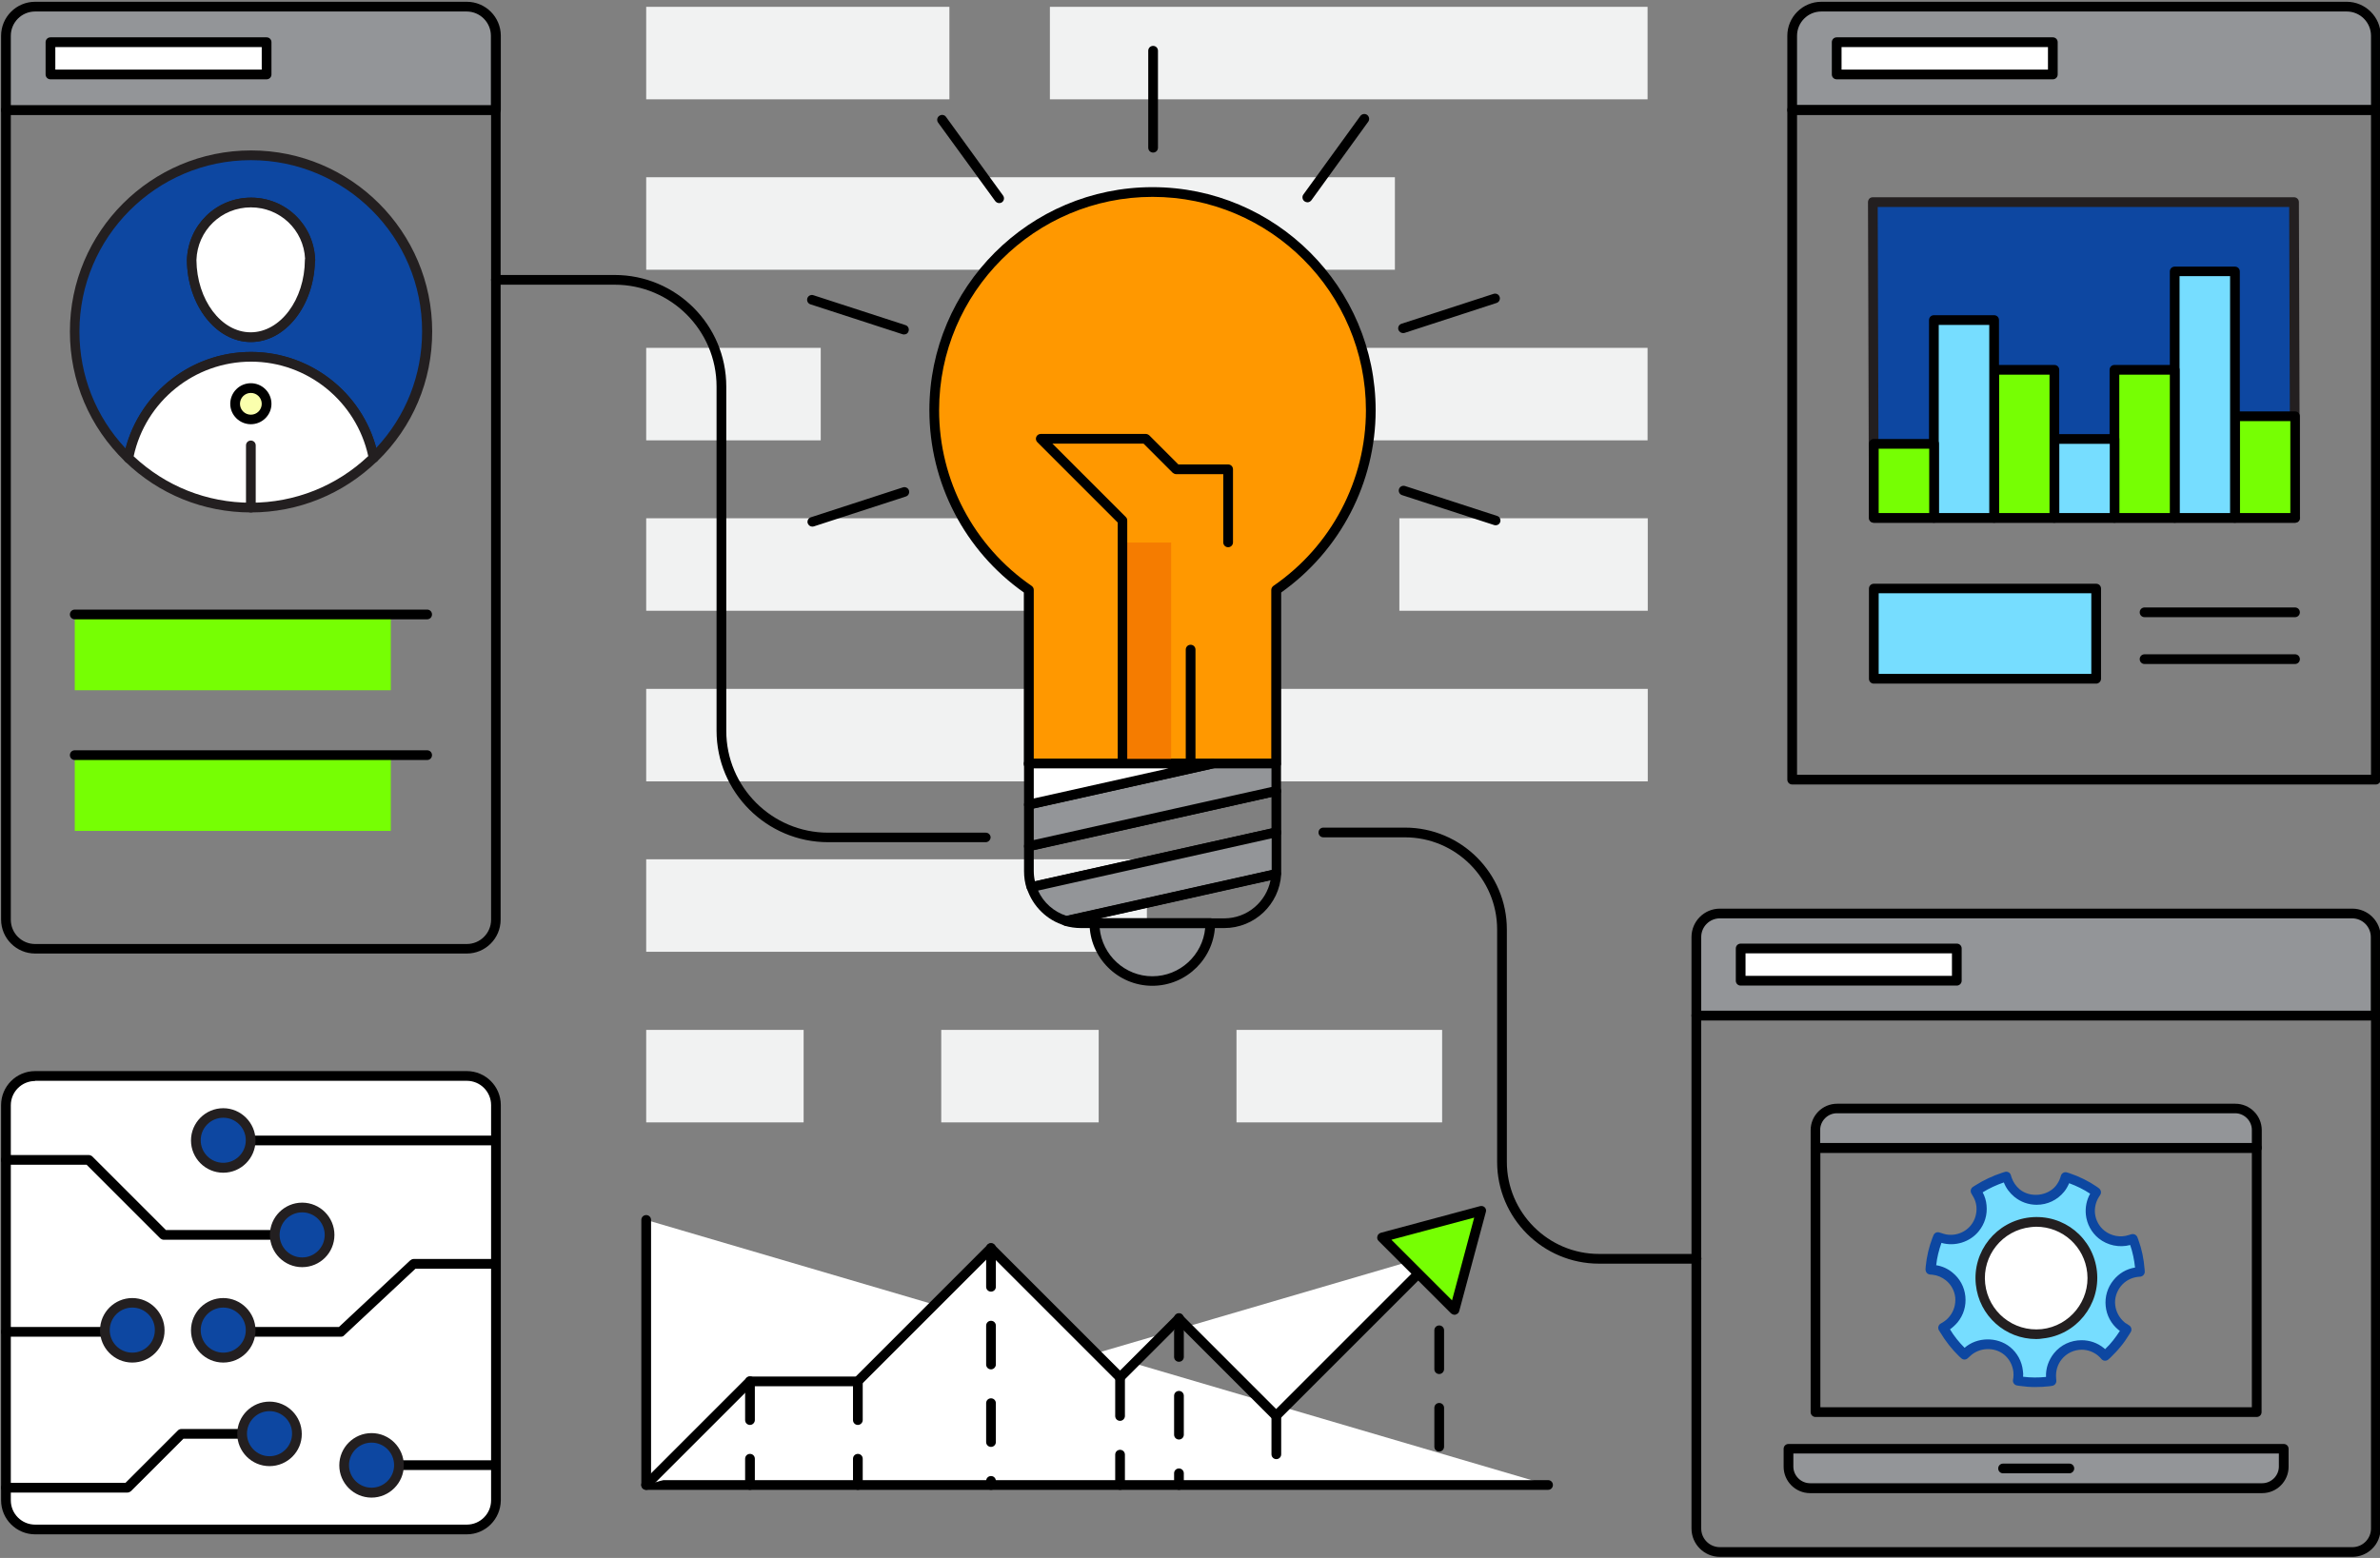 <?xml version="1.0" encoding="UTF-8" standalone="no"?>
<svg
   xmlns:dc="http://purl.org/dc/elements/1.1/"
   xmlns:cc="http://creativecommons.org/ns#"
   xmlns:rdf="http://www.w3.org/1999/02/22-rdf-syntax-ns#"
   xmlns:svg="http://www.w3.org/2000/svg"
   xmlns="http://www.w3.org/2000/svg"
   xmlns:sodipodi="http://sodipodi.sourceforge.net/DTD/sodipodi-0.dtd"
   xmlns:inkscape="http://www.inkscape.org/namespaces/inkscape"
   width="420px"
   height="275px"
   viewBox="0 0 420 275"
   version="1.1"
   id="SVGRoot"
   sodipodi:docname="content-stock5.svg"
   inkscape:version="1.0.1 (3bc2e813f5, 2020-09-07)">
  <rect x="0" y="0" width="420" height="275" fill="#808080" stroke="none"/>
  <defs
     id="defs1857" />
  <sodipodi:namedview
     id="base"
     pagecolor="#ffffff"
     bordercolor="#666666"
     borderopacity="1.0"
     inkscape:pageopacity="0.0"
     inkscape:pageshadow="2"
     inkscape:zoom="1.4"
     inkscape:cx="155.30697"
     inkscape:cy="85.313869"
     inkscape:document-units="px"
     inkscape:current-layer="layer1"
     inkscape:document-rotation="0"
     showgrid="false"
     inkscape:window-width="1920"
     inkscape:window-height="1017"
     inkscape:window-x="-8"
     inkscape:window-y="-8"
     inkscape:window-maximized="1" />
  <g
     inkscape:label="Layer 1"
     inkscape:groupmode="layer"
     id="layer1">
    <g
       id="g456"
       transform="matrix(0.343,0,0,0.343,-29.271,-31.173)">
      <g
         id="g6">
        <g
           id="g4" />
      </g>
      <g
         id="g10">
        <rect
           x="417.8"
           y="94.4"
           fill="#f1f2f2"
           width="156"
           height="47.6"
           id="rect8" />
      </g>
      <g
         id="g14">
        <rect
           x="625.5"
           y="94.4"
           fill="#f1f2f2"
           width="307.5"
           height="47.6"
           id="rect12" />
      </g>
      <g
         id="g18">
        <rect
           x="417.8"
           y="182.1"
           fill="#f1f2f2"
           width="385.2"
           height="47.6"
           id="rect16" />
      </g>
      <g
         id="g22">
        <rect
           x="417.8"
           y="269.9"
           fill="#f1f2f2"
           width="89.8"
           height="47.6"
           id="rect20" />
      </g>
      <g
         id="g26">
        <rect
           x="805.3"
           y="357.6"
           fill="#f1f2f2"
           width="127.8"
           height="47.6"
           id="rect24" />
      </g>
      <g
         id="g30">
        <rect
           x="610.1"
           y="269.9"
           fill="#f1f2f2"
           width="322.9"
           height="47.6"
           id="rect28" />
      </g>
      <g
         id="g34">
        <rect
           x="417.8"
           y="357.6"
           fill="#f1f2f2"
           width="275.6"
           height="47.6"
           id="rect32" />
      </g>
      <g
         id="g38">
        <rect
           x="417.8"
           y="445.4"
           fill="#f1f2f2"
           width="515.3"
           height="47.6"
           id="rect36" />
      </g>
      <g
         id="g42">
        <rect
           x="417.8"
           y="533.1"
           fill="#f1f2f2"
           width="257.6"
           height="47.6"
           id="rect40" />
      </g>
      <g
         id="g46">
        <rect
           x="417.8"
           y="620.9"
           fill="#f1f2f2"
           width="81"
           height="47.6"
           id="rect44" />
      </g>
      <g
         id="g50">
        <rect
           x="569.6"
           y="620.9"
           fill="#f1f2f2"
           width="81"
           height="47.6"
           id="rect48" />
      </g>
      <g
         id="g54">
        <rect
           x="721.5"
           y="620.9"
           fill="#f1f2f2"
           width="105.8"
           height="47.6"
           id="rect52" />
      </g>
      <g
         id="g58">
        <path
           d="M 592.5,524.3 H 511.4 C 479.8,524.3 454,498.6 454,466.9 V 289.8 c 0,-28.9 -23.5,-52.4 -52.4,-52.4 h -61.1 c -1.4,0 -2.5,-1.1 -2.5,-2.5 0,-1.4 1.1,-2.5 2.5,-2.5 h 61.1 c 31.6,0 57.4,25.7 57.4,57.4 V 467 c 0,28.9 23.5,52.4 52.4,52.4 h 81.1 c 1.4,0 2.5,1.1 2.5,2.5 -0.1,1.3 -1.2,2.4 -2.5,2.4 z"
           id="path56" />
      </g>
      <g
         id="g62">
        <path
           d="M 325.5,581.6 H 103.4 c -9.6,0 -17.5,-7.8 -17.5,-17.5 V 147.5 c 0,-1.4 1.1,-2.5 2.5,-2.5 h 252 c 1.4,0 2.5,1.1 2.5,2.5 v 416.7 c 0,9.6 -7.8,17.4 -17.4,17.4 z M 90.9,150 v 414.2 c 0,6.9 5.6,12.5 12.5,12.5 h 222.1 c 6.9,0 12.5,-5.6 12.5,-12.5 V 150 Z"
           id="path60" />
      </g>
      <g
         id="g68">
        <path
           fill="#939598"
           d="m 340.4,109.3 c 0,-8.2 -6.7,-15 -15,-15 h -222 c -8.2,0 -15,6.7 -15,15 v 38.2 h 252 z"
           id="path64" />
        <path
           d="m 340.4,150 h -252 c -1.4,0 -2.5,-1.1 -2.5,-2.5 v -38.2 c 0,-9.6 7.8,-17.5 17.5,-17.5 h 222.1 c 9.6,0 17.5,7.8 17.5,17.5 v 38.2 c -0.1,1.4 -1.2,2.5 -2.6,2.5 z M 90.9,145 h 247 v -35.7 c 0,-6.9 -5.6,-12.5 -12.5,-12.5 h -222 c -6.9,0 -12.5,5.6 -12.5,12.5 z"
           id="path66" />
      </g>
      <g
         id="g72">
        <path
           d="M 1295.6,892.1 H 970.2 c -8,0 -14.6,-6.5 -14.6,-14.6 v -264 c 0,-1.4 1.1,-2.5 2.5,-2.5 h 349.5 c 1.4,0 2.5,1.1 2.5,2.5 v 264 c 0.1,8.1 -6.5,14.6 -14.5,14.6 z M 960.6,616 v 261.5 c 0,5.3 4.3,9.6 9.6,9.6 h 325.4 c 5.3,0 9.6,-4.3 9.6,-9.6 V 616 Z"
           id="path70" />
      </g>
      <g
         id="g78">
        <path
           fill="#939598"
           d="m 1307.7,573.2 c 0,-6.6 -5.4,-12.1 -12.1,-12.1 H 970.2 c -6.6,0 -12.1,5.4 -12.1,12.1 v 40.4 h 349.5 v -40.4 z"
           id="path74" />
        <path
           d="M 1307.7,616 H 958.1 c -1.4,0 -2.5,-1.1 -2.5,-2.5 v -40.4 c 0,-8 6.5,-14.6 14.6,-14.6 h 325.4 c 8,0 14.6,6.5 14.6,14.6 v 40.4 c 0,1.4 -1.2,2.5 -2.5,2.5 z m -347.1,-5 h 344.5 v -37.9 c 0,-5.3 -4.3,-9.6 -9.6,-9.6 H 970.2 c -5.3,0 -9.6,4.3 -9.6,9.6 z"
           id="path76" />
      </g>
      <g
         id="g84">
        <path
           fill="#939598"
           d="m 678.2,595.7 c 16.4,0 29.8,-13.3 29.8,-29.8 h -59.5 c 0,16.5 13.3,29.8 29.7,29.8 z"
           id="path80" />
        <path
           d="m 678.2,598.2 c -17.8,0 -32.3,-14.5 -32.3,-32.3 0,-1.4 1.1,-2.5 2.5,-2.5 H 708 c 1.4,0 2.5,1.1 2.5,2.5 0,17.8 -14.5,32.3 -32.3,32.3 z m -27.1,-29.7 c 1.3,13.9 13,24.8 27.1,24.8 14.2,0 25.9,-10.9 27.2,-24.8 z"
           id="path82" />
      </g>
      <g
         id="g88">
        <path
           d="m 678.6,169.4 c -1.4,0 -2.5,-1.1 -2.5,-2.5 V 117 c 0,-1.4 1.1,-2.5 2.5,-2.5 1.4,0 2.5,1.1 2.5,2.5 v 49.9 c 0,1.4 -1.1,2.5 -2.5,2.5 z"
           id="path86" />
      </g>
      <g
         id="g92">
        <path
           d="m 599.4,195.4 c -0.8,0 -1.5,-0.4 -2,-1 L 568,154 c -0.8,-1.1 -0.6,-2.7 0.6,-3.5 1.1,-0.8 2.7,-0.6 3.5,0.6 l 29.3,40.4 c 0.8,1.1 0.6,2.7 -0.6,3.5 -0.4,0.3 -0.9,0.4 -1.4,0.4 z"
           id="path90" />
      </g>
      <g
         id="g96">
        <path
           d="m 550.5,263 c -0.3,0 -0.5,0 -0.8,-0.1 l -47.4,-15.4 c -1.3,-0.4 -2,-1.8 -1.6,-3.1 0.4,-1.3 1.8,-2 3.1,-1.6 l 47.4,15.4 c 1.3,0.4 2,1.8 1.6,3.1 -0.3,1.1 -1.2,1.7 -2.3,1.7 z"
           id="path94" />
      </g>
      <g
         id="g100">
        <path
           d="m 503.3,361.9 c -1.1,0 -2,-0.7 -2.4,-1.7 -0.4,-1.3 0.3,-2.7 1.6,-3.1 l 47.4,-15.4 c 1.3,-0.4 2.7,0.3 3.1,1.6 0.4,1.3 -0.3,2.7 -1.6,3.1 L 504,361.8 c -0.2,0 -0.4,0.1 -0.7,0.1 z"
           id="path98" />
      </g>
      <g
         id="g104">
        <path
           d="m 854.9,361.2 c -0.3,0 -0.5,0 -0.8,-0.1 l -47.4,-15.4 c -1.3,-0.4 -2,-1.8 -1.6,-3.1 0.4,-1.3 1.8,-2 3.1,-1.6 l 47.4,15.4 c 1.3,0.4 2,1.8 1.6,3.1 -0.3,1 -1.2,1.7 -2.3,1.7 z"
           id="path102" />
      </g>
      <g
         id="g108">
        <path
           d="m 807.2,262.3 c -1.1,0 -2,-0.7 -2.4,-1.7 -0.4,-1.3 0.3,-2.7 1.6,-3.1 l 47.4,-15.4 c 1.3,-0.4 2.7,0.3 3.1,1.6 0.4,1.3 -0.3,2.7 -1.6,3.1 L 808,262.2 c -0.2,0.1 -0.5,0.1 -0.8,0.1 z"
           id="path106" />
      </g>
      <g
         id="g112">
        <path
           d="m 758,195 c -0.5,0 -1,-0.2 -1.5,-0.5 -1.1,-0.8 -1.4,-2.4 -0.6,-3.5 l 29.3,-40.4 c 0.8,-1.1 2.4,-1.4 3.5,-0.6 1.1,0.8 1.4,2.4 0.6,3.5 L 760,194 c -0.5,0.6 -1.2,1 -2,1 z"
           id="path110" />
      </g>
      <g
         id="g116">
        <path
           d="m 616,549.9 c -1.1,0 -2,-0.7 -2.4,-1.7 -1,-2.9 -1.4,-6 -1.4,-9 v -12.8 c 0,-1.2 0.8,-2.2 2,-2.4 l 127.3,-28.5 c 0.7,-0.2 1.5,0 2.1,0.5 0.6,0.5 0.9,1.2 0.9,2 v 21.4 c 0,1.2 -0.8,2.2 -2,2.4 l -126,28.2 c -0.1,-0.1 -0.3,-0.1 -0.5,-0.1 z m 1.2,-21.6 v 10.8 c 0,1.8 0.2,3.6 0.6,5.3 L 739.5,517.2 V 501 Z"
           id="path114" />
      </g>
      <g
         id="g122">
        <path
           fill="#939598"
           d="M 633.9,564.8 742,540.7 c 0,-0.5 0.1,-1 0.1,-1.5 v -16.9 -3 l -126,28.2 c 2.7,8.3 9.3,14.8 17.8,17.3 z"
           id="path118" />
        <path
           d="m 633.9,567.3 c -0.2,0 -0.5,0 -0.7,-0.1 -9.2,-2.7 -16.5,-9.9 -19.5,-19 -0.2,-0.7 -0.1,-1.4 0.2,-2 0.3,-0.6 0.9,-1 1.6,-1.2 l 126,-28.2 c 0.7,-0.2 1.5,0 2.1,0.5 0.6,0.5 0.9,1.2 0.9,1.9 v 19.9 c 0,0.4 0,0.8 -0.1,1.2 -0.1,1.1 -0.9,2.5 -2,2.7 l -108.1,24.2 c -0.1,0.1 -0.2,0.1 -0.4,0.1 z m -14.5,-18.1 c 2.8,6.2 8.1,10.9 14.6,13 l 105.6,-23.6 v -16.3 z"
           id="path120" />
      </g>
      <g
         id="g126">
        <path
           d="m 715.2,568.5 h -73.7 c -2.8,0 -5.7,-0.4 -8.4,-1.2 -1.1,-0.3 -1.8,-1.3 -1.8,-2.5 0,-1.1 0.8,-2.1 2,-2.3 l 108.1,-24.2 c 0.8,-0.2 1.6,0 2.2,0.5 0.6,0.5 0.9,1.3 0.9,2 -0.9,15.5 -13.7,27.7 -29.3,27.7 z m -63.8,-5 h 63.8 c 11.7,0 21.6,-8.4 23.8,-19.6 z"
           id="path124" />
      </g>
      <g
         id="g132">
        <path
           fill="#FAFFAD"
           d="M 678.2,189.7 C 616.2,189.7 566,240 566,302 c 0,38.4 19.3,72.2 48.6,92.5 v 89.3 h 94.6 32.6 v -7.3 -82 c 29.4,-20.3 48.6,-54.1 48.6,-92.5 0.1,-62 -50.2,-112.3 -112.2,-112.3 z"
           id="path128"
           style="fill:#ff9800;fill-opacity:1" />
        <path
           d="M 741.9,486.3 H 614.6 c -1.4,0 -2.5,-1.1 -2.5,-2.5 v -88 c -30.5,-21.5 -48.6,-56.5 -48.6,-93.8 0,-63.3 51.5,-114.8 114.8,-114.8 63.3,0 114.8,51.5 114.8,114.8 0,37.3 -18.2,72.2 -48.6,93.8 v 88 c -0.1,1.4 -1.3,2.5 -2.6,2.5 z m -124.8,-5 h 122.3 v -86.8 c 0,-0.8 0.4,-1.6 1.1,-2.1 29.8,-20.5 47.6,-54.3 47.6,-90.4 0,-60.5 -49.2,-109.8 -109.8,-109.8 -60.5,0 -109.8,49.2 -109.8,109.8 0,36.1 17.8,69.9 47.6,90.4 0.7,0.5 1.1,1.2 1.1,2.1 v 86.8 z"
           id="path130" />
      </g>
      <g
         id="g138">
        <polygon
           fill="#939598"
           points="741.9,484.4 741.9,483.8 709.3,483.8 614.7,504.9 614.7,522.3 614.7,526.3 742,497.9 742,484.4 "
           id="polygon134" />
        <path
           d="m 614.7,528.8 c -0.6,0 -1.1,-0.2 -1.6,-0.5 -0.6,-0.5 -0.9,-1.2 -0.9,-1.9 V 505 c 0,-1.2 0.8,-2.2 1.9,-2.4 l 94.5,-21.1 c 0.2,0 0.4,-0.1 0.5,-0.1 h 32.6 c 1.3,0 2.4,1 2.5,2.3 0.1,0.3 0.2,0.6 0.2,0.9 V 498 c 0,1.2 -0.8,2.2 -2,2.4 l -127.3,28.5 c 0,-0.1 -0.2,-0.1 -0.4,-0.1 z m 2.5,-21.9 v 16.3 l 122.3,-27.3 v -9.6 h -30 z"
           id="path136" />
      </g>
      <g
         id="g142">
        <path
           d="m 697.9,486.3 c -1.4,0 -2.5,-1.1 -2.5,-2.5 v -58.6 c 0,-1.4 1.1,-2.5 2.5,-2.5 1.4,0 2.5,1.1 2.5,2.5 v 58.6 c 0,1.4 -1.1,2.5 -2.5,2.5 z"
           id="path140" />
      </g>
      <g
         id="g146">
        <rect
           x="123.8"
           y="407.1"
           fill="#FFA3C6"
           width="162.6"
           height="39"
           id="rect144"
           style="fill:#76ff03;fill-opacity:1" />
      </g>
      <g
         id="g150">
        <rect
           x="123.8"
           y="479.5"
           fill="#FFA3C6"
           width="162.6"
           height="39"
           id="rect148"
           style="fill:#76ff03;fill-opacity:1" />
      </g>
      <g
         id="g154">
        <path
           d="M 305.1,409.6 H 123.8 c -1.4,0 -2.5,-1.1 -2.5,-2.5 0,-1.4 1.1,-2.5 2.5,-2.5 h 181.3 c 1.4,0 2.5,1.1 2.5,2.5 0,1.4 -1.1,2.5 -2.5,2.5 z"
           id="path152" />
      </g>
      <g
         id="g158">
        <path
           d="M 305.1,482 H 123.8 c -1.4,0 -2.5,-1.1 -2.5,-2.5 0,-1.4 1.1,-2.5 2.5,-2.5 h 181.3 c 1.4,0 2.5,1.1 2.5,2.5 0,1.4 -1.1,2.5 -2.5,2.5 z"
           id="path156" />
      </g>
      <g
         id="g162">
        <rect
           x="662.9"
           y="370.1"
           fill="#DCE098"
           width="25"
           height="113.7"
           id="rect160"
           style="fill:#f57c00;fill-opacity:1" />
      </g>
      <g
         id="g166">
        <path
           d="m 662.9,486.3 c -1.4,0 -2.5,-1.1 -2.5,-2.5 v -124 L 619,318.4 c -0.7,-0.7 -0.9,-1.8 -0.5,-2.7 0.4,-0.9 1.3,-1.5 2.3,-1.5 h 54 c 0.7,0 1.3,0.3 1.8,0.7 l 15,15 h 25.6 c 1.4,0 2.5,1.1 2.5,2.5 V 370 c 0,1.4 -1.1,2.5 -2.5,2.5 -1.4,0 -2.5,-1.1 -2.5,-2.5 v -35.1 h -24.2 c -0.7,0 -1.3,-0.3 -1.8,-0.7 l -15,-15 h -46.9 l 37.8,37.8 c 0.5,0.5 0.7,1.1 0.7,1.8 v 125.1 c 0.1,1.3 -1,2.4 -2.4,2.4 z"
           id="path164" />
      </g>
      <g
         id="g172">
        <path
           fill="#76DDFF"
           d="m 214.5,274.5 c 31.3,0 57.3,22.3 63.1,51.9 17,-16.5 27.5,-39.5 27.5,-65 0,-50.1 -40.6,-90.7 -90.7,-90.7 -50.1,0 -90.7,40.6 -90.7,90.7 0,25.6 10.6,48.7 27.7,65.1 5.7,-29.6 31.8,-52 63.1,-52 z m -0.1,-79.4 c 16.5,0 29.9,13.2 30.5,29.6 h -0.1 c -0.2,22 -13.8,39.8 -30.4,39.8 -16.7,0 -30.2,-17.8 -30.4,-39.8 0.5,-16.5 13.9,-29.6 30.4,-29.6 z"
           id="path168"
           style="fill:#0d47a1;fill-opacity:1" />
        <path
           fill="#231f20"
           d="m 151.4,329.1 c -0.6,0 -1.3,-0.2 -1.7,-0.7 -18.3,-17.7 -28.4,-41.5 -28.4,-66.9 0,-51.4 41.8,-93.2 93.2,-93.2 51.4,0 93.2,41.8 93.2,93.2 0,25.4 -10,49.1 -28.3,66.8 -0.7,0.6 -1.6,0.9 -2.5,0.6 -0.9,-0.3 -1.5,-1 -1.7,-1.9 -5.7,-29 -31.2,-50 -60.7,-50 -29.5,0 -55,21 -60.6,50 -0.2,0.9 -0.8,1.6 -1.7,1.9 -0.3,0.1 -0.5,0.2 -0.8,0.2 z m 63,-155.8 c -48.6,0 -88.2,39.6 -88.2,88.2 0,22.6 8.4,43.8 23.7,60.1 7.7,-29 34.1,-49.6 64.5,-49.6 30.3,0 56.7,20.5 64.5,49.4 15.3,-16.4 23.6,-37.5 23.6,-60 0.1,-48.6 -39.5,-88.1 -88.1,-88.1 z m 0,93.6 c -17.9,0 -32.7,-19 -32.9,-42.2 0.6,-18 15.1,-32.1 33,-32.1 17.9,0 32.4,14 33,32 0,0.3 0,0.5 -0.1,0.8 -0.6,22.9 -15.3,41.5 -33,41.5 z m 0,-69.3 c -15.2,0 -27.5,11.9 -28,27.1 0.2,20.5 12.7,37.2 27.9,37.2 15.2,0 27.8,-16.7 27.9,-37.3 0,-0.2 0,-0.4 0.1,-0.5 -0.7,-14.9 -12.9,-26.5 -27.9,-26.5 z"
           id="path170" />
      </g>
      <g
         id="g178">
        <path
           fill="#ffffff"
           d="m 277.6,326.5 c -5.8,-29.6 -31.8,-51.9 -63.1,-51.9 -31.3,0 -57.4,22.4 -63.1,52.1 16.3,15.8 38.5,25.5 63,25.5 24.6,-0.1 46.8,-9.9 63.2,-25.7 z"
           id="path174" />
        <path
           fill="#231f20"
           d="m 214.4,354.6 c -24.3,0 -47.3,-9.3 -64.7,-26.2 -0.6,-0.6 -0.9,-1.4 -0.7,-2.3 6,-31.3 33.6,-54.1 65.5,-54.1 31.9,0 59.4,22.7 65.5,54 0.2,0.8 -0.1,1.7 -0.7,2.3 -17.5,16.9 -40.5,26.3 -64.9,26.3 z m -60.3,-28.9 c 16.4,15.4 37.7,23.9 60.3,23.9 22.6,0 44,-8.5 60.4,-24 -6.2,-28.2 -31.3,-48.6 -60.3,-48.6 -29.1,0 -54.3,20.4 -60.4,48.7 z"
           id="path176" />
      </g>
      <g
         id="g184">
        <path
           fill="#ffffff"
           d="m 214.4,264.4 c 16.7,0 30.2,-17.8 30.4,-39.8 h 0.1 C 244.3,208.2 231,195 214.4,195 c -16.5,0 -29.9,13.2 -30.5,29.6 0.3,22 13.8,39.8 30.5,39.8 z"
           id="path180" />
        <path
           fill="#231f20"
           d="m 214.4,266.9 c -17.9,0 -32.7,-19 -32.9,-42.2 0.6,-18 15.1,-32.1 33,-32.1 17.6,0 32,13.7 32.9,31.3 0.1,0.2 0.1,0.5 0.1,0.8 0,0.4 -0.1,0.7 -0.2,1 -0.6,22.8 -15.2,41.2 -32.9,41.2 z m 0,-69.3 c -15.2,0 -27.5,11.9 -28,27.1 0.2,20.5 12.7,37.2 27.9,37.2 15.2,0 27.8,-16.7 27.9,-37.3 0,-0.2 0,-0.4 0.1,-0.5 -0.7,-14.9 -12.9,-26.5 -27.9,-26.5 z"
           id="path182" />
      </g>
      <g
         id="g190">
        <path
           fill="#faffad"
           d="m 222.5,298.7 c 0,4.4 -3.6,8.1 -8.1,8.1 -4.5,0 -8.1,-3.6 -8.1,-8.1 0,-4.4 3.6,-8.1 8.1,-8.1 4.5,0 8.1,3.7 8.1,8.1 z"
           id="path186" />
        <path
           d="m 214.4,309.2 c -5.8,0 -10.6,-4.7 -10.6,-10.5 0,-5.8 4.7,-10.6 10.6,-10.6 5.8,0 10.6,4.7 10.6,10.6 0,5.8 -4.8,10.5 -10.6,10.5 z m 0,-16.1 c -3.1,0 -5.6,2.5 -5.6,5.6 0,3.1 2.5,5.6 5.6,5.6 3.1,0 5.6,-2.5 5.6,-5.6 0,-3.1 -2.5,-5.6 -5.6,-5.6 z"
           id="path188" />
      </g>
      <g
         id="g196">
        <line
           fill="#ffffff"
           x1="214.4"
           y1="320.1"
           x2="214.4"
           y2="352.1"
           id="line192" />
        <path
           fill="#231f20"
           d="m 214.4,354.6 c -1.4,0 -2.5,-1.1 -2.5,-2.5 v -32 c 0,-1.4 1.1,-2.5 2.5,-2.5 1.4,0 2.5,1.1 2.5,2.5 v 32 c 0,1.4 -1.1,2.5 -2.5,2.5 z"
           id="path194" />
      </g>
      <g
         id="g202">
        <rect
           x="111.3"
           y="112.6"
           fill="#ffffff"
           width="111.2"
           height="16.6"
           id="rect198" />
        <path
           d="M 222.5,131.7 H 111.3 c -1.4,0 -2.5,-1.1 -2.5,-2.5 v -16.6 c 0,-1.4 1.1,-2.5 2.5,-2.5 h 111.2 c 1.4,0 2.5,1.1 2.5,2.5 v 16.6 c 0,1.4 -1.1,2.5 -2.5,2.5 z m -108.7,-5 H 220 V 115.1 H 113.8 Z"
           id="path200" />
      </g>
      <g
         id="g208">
        <path
           fill="#939598"
           d="m 1307.7,109.3 c 0,-8.2 -6.7,-15 -15,-15 h -270.3 c -8.2,0 -15,6.7 -15,15 v 38.2 h 300.3 z"
           id="path204" />
        <path
           d="m 1307.7,150 h -300.3 c -1.4,0 -2.5,-1.1 -2.5,-2.5 v -38.2 c 0,-9.6 7.8,-17.5 17.5,-17.5 h 270.3 c 9.6,0 17.5,7.8 17.5,17.5 v 38.2 c 0,1.4 -1.2,2.5 -2.5,2.5 z m -297.8,-5 h 295.3 v -35.7 c 0,-6.9 -5.6,-12.5 -12.5,-12.5 h -270.3 c -6.9,0 -12.5,5.6 -12.5,12.5 z"
           id="path206" />
      </g>
      <g
         id="g214">
        <rect
           x="1030.3"
           y="112.6"
           fill="#ffffff"
           width="111.2"
           height="16.6"
           id="rect210" />
        <path
           d="m 1141.5,131.7 h -111.2 c -1.4,0 -2.5,-1.1 -2.5,-2.5 v -16.6 c 0,-1.4 1.1,-2.5 2.5,-2.5 h 111.2 c 1.4,0 2.5,1.1 2.5,2.5 v 16.6 c 0,1.4 -1.1,2.5 -2.5,2.5 z m -108.7,-5 H 1139 v -11.6 h -106.2 z"
           id="path212" />
      </g>
      <g
         id="g220">
        <path
           fill="#ffffff"
           d="M 325.5,644.7 H 103.4 c -8.2,0 -15,6.7 -15,15 V 697.9 863 c 0,8.2 6.7,15 15,15 h 222.1 c 8.2,0 15,-6.7 15,-15 V 697.8 659.6 c -0.1,-8.2 -6.8,-14.9 -15,-14.9 z"
           id="path216" />
        <path
           d="M 325.5,880.5 H 103.4 c -9.6,0 -17.5,-7.8 -17.5,-17.5 V 659.6 c 0,-9.6 7.8,-17.5 17.5,-17.5 h 222.1 c 9.6,0 17.5,7.8 17.5,17.5 V 863 c -0.1,9.7 -7.9,17.5 -17.5,17.5 z M 103.4,647.2 c -6.9,0 -12.5,5.6 -12.5,12.5 V 863 c 0,6.9 5.6,12.5 12.5,12.5 h 222.1 c 6.9,0 12.5,-5.6 12.5,-12.5 V 659.6 c 0,-6.9 -5.6,-12.5 -12.5,-12.5 H 103.4 Z"
           id="path218" />
      </g>
      <g
         id="g226">
        <rect
           x="980.9"
           y="579"
           fill="#ffffff"
           width="111.2"
           height="16.6"
           id="rect222" />
        <path
           d="M 1092.1,598.1 H 980.9 c -1.4,0 -2.5,-1.1 -2.5,-2.5 V 579 c 0,-1.4 1.1,-2.5 2.5,-2.5 h 111.2 c 1.4,0 2.5,1.1 2.5,2.5 v 16.6 c 0,1.4 -1.2,2.5 -2.5,2.5 z m -108.7,-5 h 106.2 V 581.5 H 983.4 Z"
           id="path224" />
      </g>
      <g
         id="g230">
        <path
           d="M 958.1,741.2 H 908 c -28.9,0 -52.4,-23.5 -52.4,-52.4 V 569.2 c 0,-26.1 -21.3,-47.4 -47.4,-47.4 h -42 c -1.4,0 -2.5,-1.1 -2.5,-2.5 0,-1.4 1.1,-2.5 2.5,-2.5 h 42 c 28.9,0 52.4,23.5 52.4,52.4 v 119.6 c 0,26.1 21.3,47.4 47.4,47.4 h 50.2 c 1.4,0 2.5,1.1 2.5,2.5 -0.1,1.4 -1.2,2.5 -2.6,2.5 z"
           id="path228" />
      </g>
      <g
         id="g236">
        <polygon
           fill="#ffffff"
           points="614.7,504.9 709.3,483.8 614.6,483.8 614.6,484.4 614.7,484.4 "
           id="polygon232" />
        <path
           d="m 614.7,507.4 c -0.6,0 -1.1,-0.2 -1.6,-0.5 -0.6,-0.5 -0.9,-1.2 -0.9,-1.9 v -19.7 c -0.1,-0.2 -0.1,-0.5 -0.1,-0.7 v -0.7 c 0,-1.4 1.1,-2.5 2.5,-2.5 h 94.6 c 1.3,0 2.3,1 2.5,2.2 0.1,1.3 -0.7,2.4 -1.9,2.7 l -94.5,21.1 c -0.2,0 -0.4,0 -0.6,0 z m 2.5,-21.1 v 15.5 l 69.4,-15.5 z"
           id="path234" />
      </g>
      <g
         id="g242">
        <polyline
           fill="#ffffff"
           points="417.8,718.7 417.8,855.1 881.8,855.1   "
           id="polyline238" />
        <path
           d="m 881.8,857.6 h -464 c -1.4,0 -2.5,-1.1 -2.5,-2.5 V 718.7 c 0,-1.4 1.1,-2.5 2.5,-2.5 1.4,0 2.5,1.1 2.5,2.5 v 133.9 h 461.5 c 1.4,0 2.5,1.1 2.5,2.5 0,1.4 -1.1,2.5 -2.5,2.5 z"
           id="path240" />
      </g>
      <g
         id="g248">
        <polyline
           fill="#ffffff"
           points="417.8,855.1 471.2,801.7 526.7,801.7 595.2,733.2 661.6,799.6 691.9,769.3 742,819.4     825.8,735.6   "
           id="polyline244" />
        <path
           d="m 417.8,857.6 c -0.6,0 -1.3,-0.2 -1.8,-0.7 -1,-1 -1,-2.6 0,-3.5 L 469.4,800 c 0.5,-0.5 1.1,-0.7 1.8,-0.7 h 54.4 l 67.8,-67.8 c 0.9,-0.9 2.6,-0.9 3.5,0 l 64.7,64.7 28.5,-28.5 c 1,-1 2.6,-1 3.5,0 l 48.3,48.3 82,-82 c 1,-1 2.6,-1 3.5,0 1,1 1,2.6 0,3.5 l -83.8,83.8 c -1,1 -2.6,1 -3.5,0 L 691.8,773 663.3,801.5 c -1,1 -2.6,1 -3.5,0 l -64.7,-64.7 -66.8,66.8 c -0.5,0.5 -1.1,0.7 -1.8,0.7 H 472.1 L 419.4,857 c -0.3,0.4 -1,0.6 -1.6,0.6 z"
           id="path246" />
      </g>
      <g
         id="g252">
        <path
           d="m 471.2,857.6 c -1.4,0 -2.5,-1.1 -2.5,-2.5 v -13.5 c 0,-1.4 1.1,-2.5 2.5,-2.5 1.4,0 2.5,1.1 2.5,2.5 v 13.5 c 0,1.4 -1.1,2.5 -2.5,2.5 z m 0,-33.4 c -1.4,0 -2.5,-1.1 -2.5,-2.5 v -20 c 0,-1.4 1.1,-2.5 2.5,-2.5 1.4,0 2.5,1.1 2.5,2.5 v 20 c 0,1.3 -1.1,2.5 -2.5,2.5 z"
           id="path250" />
      </g>
      <g
         id="g256">
        <path
           d="m 526.7,857.6 c -1.4,0 -2.5,-1.1 -2.5,-2.5 v -13.5 c 0,-1.4 1.1,-2.5 2.5,-2.5 1.4,0 2.5,1.1 2.5,2.5 v 13.5 c 0,1.4 -1.1,2.5 -2.5,2.5 z m 0,-33.4 c -1.4,0 -2.5,-1.1 -2.5,-2.5 v -20 c 0,-1.4 1.1,-2.5 2.5,-2.5 1.4,0 2.5,1.1 2.5,2.5 v 20 c 0,1.3 -1.1,2.5 -2.5,2.5 z"
           id="path254" />
      </g>
      <g
         id="g260">
        <path
           d="m 595.2,857.6 c -1.4,0 -2.5,-1.1 -2.5,-2.5 V 853 c 0,-1.4 1.1,-2.5 2.5,-2.5 1.4,0 2.5,1.1 2.5,2.5 v 2.2 c 0,1.3 -1.1,2.4 -2.5,2.4 z m 0,-22.1 c -1.4,0 -2.5,-1.1 -2.5,-2.5 v -20 c 0,-1.4 1.1,-2.5 2.5,-2.5 1.4,0 2.5,1.1 2.5,2.5 v 20 c 0,1.4 -1.1,2.5 -2.5,2.5 z m 0,-39.9 c -1.4,0 -2.5,-1.1 -2.5,-2.5 v -20 c 0,-1.4 1.1,-2.5 2.5,-2.5 1.4,0 2.5,1.1 2.5,2.5 v 20 c 0,1.3 -1.1,2.5 -2.5,2.5 z m 0,-40 c -1.4,0 -2.5,-1.1 -2.5,-2.5 v -20 c 0,-1.4 1.1,-2.5 2.5,-2.5 1.4,0 2.5,1.1 2.5,2.5 v 20 c 0,1.4 -1.1,2.5 -2.5,2.5 z"
           id="path258" />
      </g>
      <g
         id="g264">
        <path
           d="m 661.6,857.6 c -1.4,0 -2.5,-1.1 -2.5,-2.5 v -15.6 c 0,-1.4 1.1,-2.5 2.5,-2.5 1.4,0 2.5,1.1 2.5,2.5 v 15.6 c 0,1.4 -1.1,2.5 -2.5,2.5 z m 0,-35.5 c -1.4,0 -2.5,-1.1 -2.5,-2.5 v -20 c 0,-1.4 1.1,-2.5 2.5,-2.5 1.4,0 2.5,1.1 2.5,2.5 v 20 c 0,1.3 -1.1,2.5 -2.5,2.5 z"
           id="path262" />
      </g>
      <g
         id="g268">
        <path
           d="m 691.9,857.6 c -1.4,0 -2.5,-1.1 -2.5,-2.5 v -6 c 0,-1.4 1.1,-2.5 2.5,-2.5 1.4,0 2.5,1.1 2.5,2.5 v 6 c 0,1.4 -1.1,2.5 -2.5,2.5 z m 0,-25.9 c -1.4,0 -2.5,-1.1 -2.5,-2.5 v -20 c 0,-1.4 1.1,-2.5 2.5,-2.5 1.4,0 2.5,1.1 2.5,2.5 v 20 c 0,1.4 -1.1,2.5 -2.5,2.5 z m 0,-40 c -1.4,0 -2.5,-1.1 -2.5,-2.5 v -20 c 0,-1.4 1.1,-2.5 2.5,-2.5 1.4,0 2.5,1.1 2.5,2.5 v 20 c 0,1.4 -1.1,2.5 -2.5,2.5 z"
           id="path266" />
      </g>
      <g
         id="g272">
        <path
           d="m 742,841.8 c -1.4,0 -2.5,-1.1 -2.5,-2.5 v -20 c 0,-1.4 1.1,-2.5 2.5,-2.5 1.4,0 2.5,1.1 2.5,2.5 v 20 c 0,1.4 -1.1,2.5 -2.5,2.5 z"
           id="path270" />
      </g>
      <g
         id="g276">
        <path
           d="m 825.8,837.9 c -1.4,0 -2.5,-1.1 -2.5,-2.5 v -20 c 0,-1.4 1.1,-2.5 2.5,-2.5 1.4,0 2.5,1.1 2.5,2.5 v 20 c 0,1.4 -1.1,2.5 -2.5,2.5 z m 0,-39.9 c -1.4,0 -2.5,-1.1 -2.5,-2.5 v -20 c 0,-1.4 1.1,-2.5 2.5,-2.5 1.4,0 2.5,1.1 2.5,2.5 v 20 c 0,1.3 -1.1,2.5 -2.5,2.5 z m 0,-40 c -1.4,0 -2.5,-1.1 -2.5,-2.5 v -20 c 0,-1.4 1.1,-2.5 2.5,-2.5 1.4,0 2.5,1.1 2.5,2.5 v 20 c 0,1.4 -1.1,2.5 -2.5,2.5 z"
           id="path274" />
      </g>
      <g
         id="g282">
        <polygon
           fill="#FFA3C6"
           points="833.7,765 796.4,727.7 847.4,714 "
           id="polygon278"
           style="fill:#76ff03;fill-opacity:1" />
        <path
           d="m 833.7,767.5 c -0.7,0 -1.3,-0.3 -1.8,-0.7 l -37.3,-37.3 c -0.6,-0.6 -0.9,-1.5 -0.6,-2.4 0.2,-0.9 0.9,-1.5 1.8,-1.8 l 51,-13.7 c 0.9,-0.2 1.8,0 2.4,0.6 0.6,0.6 0.9,1.5 0.6,2.4 l -13.7,51 c -0.2,0.9 -0.9,1.5 -1.8,1.8 -0.2,0.1 -0.4,0.1 -0.6,0.1 z m -32.5,-38.6 31.2,31.2 11.4,-42.6 z"
           id="path280" />
      </g>
      <g
         id="g288">
        <polyline
           fill="#ffffff"
           points="88.4,687.8 131,687.8 169.6,726.4 226.6,726.4   "
           id="polyline284" />
        <path
           d="m 226.6,728.9 h -57 c -0.7,0 -1.3,-0.3 -1.8,-0.7 L 129.9,690.3 H 88.4 c -1.4,0 -2.5,-1.1 -2.5,-2.5 0,-1.4 1.1,-2.5 2.5,-2.5 H 131 c 0.7,0 1.3,0.3 1.8,0.7 l 37.9,37.9 h 56 c 1.4,0 2.5,1.1 2.5,2.5 0,1.4 -1.2,2.5 -2.6,2.5 z"
           id="path286" />
      </g>
      <g
         id="g294">
        <line
           fill="#ffffff"
           x1="88.4"
           y1="776.3"
           x2="139.3"
           y2="776.3"
           id="line290" />
        <path
           d="M 139.3,778.8 H 88.4 c -1.4,0 -2.5,-1.1 -2.5,-2.5 0,-1.4 1.1,-2.5 2.5,-2.5 h 50.9 c 1.4,0 2.5,1.1 2.5,2.5 0,1.4 -1.1,2.5 -2.5,2.5 z"
           id="path292" />
      </g>
      <g
         id="g300">
        <polyline
           fill="#ffffff"
           points="88.4,856.5 150.9,856.5 178.7,828.7 209.9,828.7   "
           id="polyline296" />
        <path
           d="M 150.9,859 H 88.4 c -1.4,0 -2.5,-1.1 -2.5,-2.5 0,-1.4 1.1,-2.5 2.5,-2.5 h 61.5 l 27,-27 c 0.5,-0.5 1.1,-0.7 1.8,-0.7 h 31.2 c 1.4,0 2.5,1.1 2.5,2.5 0,1.4 -1.1,2.5 -2.5,2.5 h -30.2 l -27,27 c -0.5,0.4 -1.1,0.7 -1.8,0.7 z"
           id="path298" />
      </g>
      <g
         id="g306">
        <line
           fill="#ffffff"
           x1="340.4"
           y1="677.8"
           x2="214.3"
           y2="677.8"
           id="line302" />
        <path
           d="M 340.4,680.3 H 214.3 c -1.4,0 -2.5,-1.1 -2.5,-2.5 0,-1.4 1.1,-2.5 2.5,-2.5 h 126.1 c 1.4,0 2.5,1.1 2.5,2.5 0,1.3 -1.1,2.5 -2.5,2.5 z"
           id="path304" />
      </g>
      <g
         id="g312">
        <polyline
           fill="#ffffff"
           points="340.4,741.4 298.2,741.4 260.7,776.3 214.4,776.3   "
           id="polyline308" />
        <path
           d="m 260.7,778.8 h -46.3 c -1.4,0 -2.5,-1.1 -2.5,-2.5 0,-1.4 1.1,-2.5 2.5,-2.5 h 45.3 l 36.7,-34.3 c 0.5,-0.4 1.1,-0.7 1.7,-0.7 h 42.3 c 1.4,0 2.5,1.1 2.5,2.5 0,1.4 -1.1,2.5 -2.5,2.5 h -41.3 l -36.7,34.3 c -0.4,0.5 -1,0.7 -1.7,0.7 z"
           id="path310" />
      </g>
      <g
         id="g318">
        <line
           fill="#ffffff"
           x1="340.4"
           y1="844.9"
           x2="290.6"
           y2="844.9"
           id="line314" />
        <path
           d="m 340.4,847.4 h -49.8 c -1.4,0 -2.5,-1.1 -2.5,-2.5 0,-1.4 1.1,-2.5 2.5,-2.5 h 49.8 c 1.4,0 2.5,1.1 2.5,2.5 0,1.4 -1.1,2.5 -2.5,2.5 z"
           id="path316" />
      </g>
      <g
         id="g324">
        <path
           fill="#76DDFF"
           d="m 214.3,677.8 c 0,7.8 -6.3,14.1 -14.1,14.1 -7.8,0 -14.1,-6.3 -14.1,-14.1 0,-7.8 6.3,-14.1 14.1,-14.1 7.8,0 14.1,6.3 14.1,14.1 z"
           id="path320"
           style="fill:#0d47a1;fill-opacity:1" />
        <path
           fill="#231f20"
           d="m 200.2,694.4 c -9.2,0 -16.6,-7.5 -16.6,-16.6 0,-9.2 7.5,-16.6 16.6,-16.6 9.1,0 16.6,7.5 16.6,16.6 0,9.1 -7.4,16.6 -16.6,16.6 z m 0,-28.3 c -6.4,0 -11.6,5.2 -11.6,11.6 0,6.4 5.2,11.6 11.6,11.6 6.4,0 11.6,-5.2 11.6,-11.6 0,-6.4 -5.2,-11.6 -11.6,-11.6 z"
           id="path322" />
      </g>
      <g
         id="g330">
        <path
           fill="#76DDFF"
           d="m 290.6,844.9 c 0,7.8 -6.3,14.1 -14.1,14.1 -7.8,0 -14.1,-6.3 -14.1,-14.1 0,-7.8 6.3,-14.1 14.1,-14.1 7.8,0 14.1,6.3 14.1,14.1 z"
           id="path326"
           style="fill:#0d47a1;fill-opacity:1" />
        <path
           fill="#231f20"
           d="m 276.5,861.6 c -9.2,0 -16.6,-7.5 -16.6,-16.6 0,-9.2 7.5,-16.6 16.6,-16.6 9.2,0 16.6,7.5 16.6,16.6 0,9.1 -7.5,16.6 -16.6,16.6 z m 0,-28.3 c -6.4,0 -11.6,5.2 -11.6,11.6 0,6.4 5.2,11.6 11.6,11.6 6.4,0 11.6,-5.2 11.6,-11.6 0,-6.4 -5.2,-11.6 -11.6,-11.6 z"
           id="path328" />
      </g>
      <g
         id="g336">
        <path
           fill="#76DDFF"
           d="m 238.2,828.7 c 0,7.8 -6.3,14.1 -14.1,14.1 -7.8,0 -14.1,-6.3 -14.1,-14.1 0,-7.8 6.3,-14.1 14.1,-14.1 7.7,0 14.1,6.3 14.1,14.1 z"
           id="path332"
           style="fill:#0d47a1;fill-opacity:1" />
        <path
           fill="#231f20"
           d="m 224,845.4 c -9.2,0 -16.6,-7.5 -16.6,-16.6 0,-9.2 7.5,-16.6 16.6,-16.6 9.2,0 16.6,7.5 16.6,16.6 0.1,9.1 -7.4,16.6 -16.6,16.6 z m 0,-28.3 c -6.4,0 -11.6,5.2 -11.6,11.6 0,6.4 5.2,11.6 11.6,11.6 6.4,0 11.6,-5.2 11.6,-11.6 0.1,-6.4 -5.2,-11.6 -11.6,-11.6 z"
           id="path334" />
      </g>
      <g
         id="g342">
        <path
           fill="#76DDFF"
           d="m 254.9,726.4 c 0,7.8 -6.3,14.1 -14.1,14.1 -7.8,0 -14.1,-6.3 -14.1,-14.1 0,-7.8 6.3,-14.1 14.1,-14.1 7.8,0 14.1,6.3 14.1,14.1 z"
           id="path338"
           style="fill:#0d47a1;fill-opacity:1" />
        <path
           fill="#231f20"
           d="m 240.8,743 c -9.2,0 -16.6,-7.5 -16.6,-16.6 0,-9.2 7.5,-16.6 16.6,-16.6 9.2,0 16.6,7.5 16.6,16.6 0,9.2 -7.4,16.6 -16.6,16.6 z m 0,-28.2 c -6.4,0 -11.6,5.2 -11.6,11.6 0,6.4 5.2,11.6 11.6,11.6 6.4,0 11.6,-5.2 11.6,-11.6 0,-6.4 -5.2,-11.6 -11.6,-11.6 z"
           id="path340" />
      </g>
      <g
         id="g348">
        <path
           fill="#76DDFF"
           d="m 167.6,775.5 c 0,7.8 -6.3,14.1 -14.1,14.1 -7.8,0 -14.1,-6.3 -14.1,-14.1 0,-7.8 6.3,-14.1 14.1,-14.1 7.7,-0.1 14.1,6.3 14.1,14.1 z"
           id="path344"
           style="fill:#0d47a1;fill-opacity:1" />
        <path
           fill="#231f20"
           d="m 153.4,792.1 c -9.2,0 -16.6,-7.5 -16.6,-16.6 0,-9.2 7.5,-16.6 16.6,-16.6 9.1,0 16.6,7.5 16.6,16.6 0.1,9.1 -7.4,16.6 -16.6,16.6 z m 0,-28.3 c -6.4,0 -11.6,5.2 -11.6,11.6 0,6.4 5.2,11.6 11.6,11.6 6.4,0 11.6,-5.2 11.6,-11.6 0.1,-6.3 -5.1,-11.6 -11.6,-11.6 z"
           id="path346" />
      </g>
      <g
         id="g354">
        <path
           fill="#76DDFF"
           d="m 214.3,775.5 c 0,7.8 -6.3,14.1 -14.1,14.1 -7.8,0 -14.1,-6.3 -14.1,-14.1 0,-7.8 6.3,-14.1 14.1,-14.1 7.8,0 14.1,6.3 14.1,14.1 z"
           id="path350"
           style="fill:#0d47a1;fill-opacity:1" />
        <path
           fill="#231f20"
           d="m 200.2,792.1 c -9.2,0 -16.6,-7.5 -16.6,-16.6 0,-9.2 7.5,-16.6 16.6,-16.6 9.1,0 16.6,7.5 16.6,16.6 0,9.1 -7.4,16.6 -16.6,16.6 z m 0,-28.3 c -6.4,0 -11.6,5.2 -11.6,11.6 0,6.4 5.2,11.6 11.6,11.6 6.4,0 11.6,-5.2 11.6,-11.6 0,-6.3 -5.2,-11.6 -11.6,-11.6 z"
           id="path352" />
      </g>
      <g
         id="g358">
        <path
           d="m 1307.7,494.6 h -300.3 c -1.4,0 -2.5,-1.1 -2.5,-2.5 V 147.5 c 0,-1.4 1.1,-2.5 2.5,-2.5 h 300.3 c 1.4,0 2.5,1.1 2.5,2.5 v 344.6 c 0,1.4 -1.2,2.5 -2.5,2.5 z m -297.8,-5 h 295.3 V 150 h -295.3 z"
           id="path356" />
      </g>
      <g
         id="g364">
        <polygon
           fill="#76DDFF"
           points="1048.9,194.8 1265.6,194.8 1266.1,357.4 1049.4,357.4 "
           id="polygon360"
           style="fill:#0d47a1;fill-opacity:1" />
        <path
           fill="#231f20"
           d="m 1266.2,359.9 c 0,0 0,0 0,0 h -216.8 c -1.4,0 -2.5,-1.1 -2.5,-2.5 l -0.5,-162.5 c 0,-0.7 0.3,-1.3 0.7,-1.8 0.5,-0.5 1.1,-0.7 1.8,-0.7 h 216.7 c 1.4,0 2.5,1.1 2.5,2.5 l 0.5,161.8 c 0.1,0.2 0.1,0.5 0.1,0.7 0,1.4 -1.1,2.5 -2.5,2.5 z m -214.3,-5 h 211.7 l -0.5,-157.5 h -211.7 z"
           id="path362" />
      </g>
      <g
         id="g370">
        <rect
           x="1235.2"
           y="305.1"
           fill="#FFA3C6"
           width="31"
           height="52.3"
           id="rect366"
           style="fill:#76ff03;fill-opacity:1" />
        <path
           d="m 1266.1,359.9 h -31 c -1.4,0 -2.5,-1.1 -2.5,-2.5 v -52.3 c 0,-1.4 1.1,-2.5 2.5,-2.5 h 31 c 1.4,0 2.5,1.1 2.5,2.5 v 52.3 c 0,1.4 -1.1,2.5 -2.5,2.5 z m -28.4,-5 h 26 v -47.3 h -26 z"
           id="path368" />
      </g>
      <g
         id="g376">
        <rect
           x="1204.2"
           y="230.6"
           fill="#ffffff"
           width="31"
           height="126.8"
           id="rect372"
           style="fill:#76ddff;fill-opacity:1" />
        <path
           d="m 1235.2,359.9 h -31 c -1.4,0 -2.5,-1.1 -2.5,-2.5 V 230.6 c 0,-1.4 1.1,-2.5 2.5,-2.5 h 31 c 1.4,0 2.5,1.1 2.5,2.5 v 126.8 c 0,1.4 -1.2,2.5 -2.5,2.5 z m -28.5,-5 h 26 V 233 h -26 z"
           id="path374" />
      </g>
      <g
         id="g382">
        <rect
           x="1173.2"
           y="281.2"
           fill="#FFA3C6"
           width="31"
           height="76.2"
           id="rect378"
           style="fill:#76ff03;fill-opacity:1" />
        <path
           d="m 1204.2,359.9 h -31 c -1.4,0 -2.5,-1.1 -2.5,-2.5 v -76.2 c 0,-1.4 1.1,-2.5 2.5,-2.5 h 31 c 1.4,0 2.5,1.1 2.5,2.5 v 76.2 c 0,1.4 -1.1,2.5 -2.5,2.5 z m -28.5,-5 h 26 v -71.2 h -26 z"
           id="path380" />
      </g>
      <g
         id="g388">
        <rect
           x="1142.3"
           y="316.7"
           fill="#ffffff"
           width="31"
           height="40.6"
           id="rect384"
           style="fill:#76ddff;fill-opacity:1" />
        <path
           d="m 1173.2,359.9 h -31 c -1.4,0 -2.5,-1.1 -2.5,-2.5 v -40.6 c 0,-1.4 1.1,-2.5 2.5,-2.5 h 31 c 1.4,0 2.5,1.1 2.5,2.5 v 40.6 c 0,1.4 -1.1,2.5 -2.5,2.5 z m -28.4,-5 h 26 v -35.6 h -26 z"
           id="path386" />
      </g>
      <g
         id="g394">
        <rect
           x="1111.3"
           y="281.2"
           fill="#FFA3C6"
           width="31"
           height="76.2"
           id="rect390"
           style="fill:#76ff03;fill-opacity:1" />
        <path
           d="m 1142.3,359.9 h -31 c -1.4,0 -2.5,-1.1 -2.5,-2.5 v -76.2 c 0,-1.4 1.1,-2.5 2.5,-2.5 h 31 c 1.4,0 2.5,1.1 2.5,2.5 v 76.2 c 0,1.4 -1.1,2.5 -2.5,2.5 z m -28.5,-5 h 26 v -71.2 h -26 z"
           id="path392" />
      </g>
      <g
         id="g400">
        <rect
           x="1080.4"
           y="255.6"
           fill="#ffffff"
           width="31"
           height="101.7"
           id="rect396"
           style="fill:#76ddff;fill-opacity:1" />
        <path
           d="m 1111.3,359.9 h -31 c -1.4,0 -2.5,-1.1 -2.5,-2.5 V 255.6 c 0,-1.4 1.1,-2.5 2.5,-2.5 h 31 c 1.4,0 2.5,1.1 2.5,2.5 v 101.7 c 0,1.5 -1.1,2.6 -2.5,2.6 z m -28.5,-5 h 26 v -96.8 h -26 z"
           id="path398" />
      </g>
      <g
         id="g406">
        <rect
           x="1049.4"
           y="319.3"
           fill="#FFA3C6"
           width="31"
           height="38.1"
           id="rect402"
           style="fill:#76ff03;fill-opacity:1" />
        <path
           d="m 1080.4,359.9 h -31 c -1.4,0 -2.5,-1.1 -2.5,-2.5 v -38.1 c 0,-1.4 1.1,-2.5 2.5,-2.5 h 31 c 1.4,0 2.5,1.1 2.5,2.5 v 38.1 c -0.1,1.4 -1.2,2.5 -2.5,2.5 z m -28.5,-5 h 26 v -33.1 h -26 z"
           id="path404" />
      </g>
      <g
         id="g412">
        <rect
           x="1049.4"
           y="393.7"
           fill="#faffad"
           width="114.4"
           height="46.4"
           id="rect408"
           style="fill:#76ddff;fill-opacity:1" />
        <path
           d="m 1163.8,442.7 h -114.4 c -1.4,0 -2.5,-1.1 -2.5,-2.5 v -46.4 c 0,-1.4 1.1,-2.5 2.5,-2.5 h 114.4 c 1.4,0 2.5,1.1 2.5,2.5 v 46.4 c 0,1.3 -1.1,2.5 -2.5,2.5 z m -111.9,-5 h 109.4 v -41.5 h -109.4 z"
           id="path410" />
      </g>
      <g
         id="g416">
        <path
           d="m 1266.1,408.5 h -77.4 c -1.4,0 -2.5,-1.1 -2.5,-2.5 0,-1.4 1.1,-2.5 2.5,-2.5 h 77.4 c 1.4,0 2.5,1.1 2.5,2.5 0,1.4 -1.1,2.5 -2.5,2.5 z"
           id="path414" />
      </g>
      <g
         id="g420">
        <path
           d="m 1266.1,432.6 h -77.4 c -1.4,0 -2.5,-1.1 -2.5,-2.5 0,-1.4 1.1,-2.5 2.5,-2.5 h 77.4 c 1.4,0 2.5,1.1 2.5,2.5 0,1.4 -1.1,2.5 -2.5,2.5 z"
           id="path418" />
      </g>
      <g
         id="g426">
        <path
           fill="#939598"
           d="m 1246.4,672.4 c 0,-6.1 -5,-11.1 -11.1,-11.1 h -204.9 c -6.1,0 -11.1,5 -11.1,11.1 v 9.2 h 227 v -9.2 z"
           id="path422" />
        <path
           d="m 1246.4,684.2 h -227 c -1.4,0 -2.5,-1.1 -2.5,-2.5 v -9.2 c 0,-7.5 6.1,-13.6 13.6,-13.6 h 204.9 c 7.5,0 13.6,6.1 13.6,13.6 v 9.2 c -0.1,1.4 -1.2,2.5 -2.6,2.5 z m -224.5,-5 h 222 v -6.8 c 0,-4.7 -3.9,-8.6 -8.6,-8.6 h -204.9 c -4.7,0 -8.6,3.9 -8.6,8.6 v 6.8 z"
           id="path424" />
      </g>
      <g
         id="g432">
        <path
           fill="#939598"
           d="m 1005.5,845.7 c 0,6.1 5,11.1 11.1,11.1 h 232.6 c 6.1,0 11.1,-5 11.1,-11.1 v -9.2 h -254.8 z"
           id="path428" />
        <path
           d="m 1249.2,859.3 h -232.6 c -7.5,0 -13.6,-6.1 -13.6,-13.6 v -9.2 c 0,-1.4 1.1,-2.5 2.5,-2.5 h 254.8 c 1.4,0 2.5,1.1 2.5,2.5 v 9.2 c 0,7.5 -6.1,13.6 -13.6,13.6 z M 1008,838.9 v 6.7 c 0,4.7 3.9,8.6 8.6,8.6 h 232.6 c 4.7,0 8.6,-3.9 8.6,-8.6 v -6.7 z"
           id="path430" />
      </g>
      <g
         id="g436">
        <path
           d="m 1246.4,820.1 h -227 c -1.4,0 -2.5,-1.1 -2.5,-2.5 v -136 c 0,-1.4 1.1,-2.5 2.5,-2.5 h 227 c 1.4,0 2.5,1.1 2.5,2.5 v 136 c 0,1.4 -1.1,2.5 -2.5,2.5 z m -224.5,-5 h 222 v -131 h -222 z"
           id="path434" />
      </g>
      <g
         id="g440">
        <path
           d="m 1150,849.1 h -34.1 c -1.4,0 -2.5,-1.1 -2.5,-2.5 0,-1.4 1.1,-2.5 2.5,-2.5 h 34.1 c 1.4,0 2.5,1.1 2.5,2.5 0,1.4 -1.2,2.5 -2.5,2.5 z"
           id="path438" />
      </g>
      <g
         id="g454">
        <g
           id="g446">
          <path
             fill="#76ddff"
             d="m 1118.2,697.7 c 1,2.9 2.7,5.4 5,7.3 6.7,5.4 16.6,4.4 22.1,-2.3 1.1,-1.4 2,-3 2.6,-4.7 l 0.4,-1.3 1.3,0.4 c 4.8,1.6 9.3,3.8 13.3,6.6 l 1.1,0.8 -0.7,1.1 c -1.9,3 -2.8,6.6 -2.4,10.1 0.5,4.1 2.5,7.9 5.7,10.5 4.2,3.4 9.8,4.4 14.9,2.7 l 1.3,-0.4 0.5,1.3 c 1.6,4.6 2.7,9.4 3.1,14.3 l 0.1,1.3 -1.3,0.1 c -4.1,0.4 -7.9,2.5 -10.5,5.7 -2.7,3.3 -3.9,7.4 -3.4,11.6 0.4,4.2 2.5,7.9 5.7,10.5 0.5,0.4 1,0.7 1.4,1 l 1.1,0.7 -0.7,1.1 c -1.3,2.2 -2.8,4.2 -4.3,6.1 -1.5,1.9 -3.2,3.7 -5.1,5.5 l -1,0.9 -0.9,-1 c -0.4,-0.4 -0.8,-0.8 -1.3,-1.2 -6.7,-5.4 -16.7,-4.4 -22.1,2.3 -2.6,3.2 -3.8,7.3 -3.4,11.5 l 0.1,1.3 -1.3,0.2 c -4.9,0.6 -9.8,0.6 -14.6,-0.1 l -1.3,-0.2 0.2,-1.3 c 0.1,-1.2 0.1,-2.3 0,-3.5 -0.4,-4.2 -2.5,-7.9 -5.7,-10.5 -6.2,-5 -15.2,-4.6 -20.9,1 l -1,0.9 -1,-0.9 c -3.6,-3.5 -6.7,-7.4 -9.2,-11.7 l -0.7,-1.2 1.2,-0.7 c 1.6,-1 3,-2.2 4.2,-3.6 2.6,-3.3 3.9,-7.4 3.4,-11.6 -0.5,-4.2 -2.5,-7.9 -5.7,-10.5 -2.3,-1.9 -5.2,-3.1 -8.2,-3.4 l -1.4,-0.1 0.1,-1.4 c 0.5,-4.9 1.6,-9.7 3.4,-14.3 l 0.5,-1.2 1.3,0.4 c 6.3,2.2 13.3,0.3 17.5,-4.9 2.7,-3.3 3.9,-7.4 3.4,-11.6 -0.3,-2.3 -1,-4.6 -2.2,-6.5 l -0.7,-1.2 1.1,-0.7 c 4.2,-2.7 8.7,-4.8 13.4,-6.3 l 1.3,-0.4 z"
             id="path442" />
          <path
             fill="#231F20"
             d="m 1132.4,804.7 c -2.7,0 -5.3,-0.2 -8,-0.6 l -1.3,-0.2 c -1.3,-0.2 -2.3,-1.4 -2.1,-2.8 l 0.2,-1.3 c 0.1,-0.9 0.1,-1.9 0,-2.9 -0.4,-3.5 -2.1,-6.7 -4.8,-8.9 -5.1,-4.1 -12.9,-3.7 -17.6,0.9 l -1,0.9 c -1,1 -2.5,1 -3.5,0 l -1,-0.9 c -3.8,-3.7 -7,-7.8 -9.7,-12.3 l -0.7,-1.1 c -0.7,-1.2 -0.3,-2.7 0.8,-3.4 l 1.2,-0.7 c 1.3,-0.8 2.5,-1.8 3.5,-3.1 2.2,-2.7 3.2,-6.2 2.9,-9.7 -0.4,-3.5 -2.1,-6.6 -4.8,-8.8 -2,-1.6 -4.3,-2.6 -6.9,-2.9 l -1.3,-0.1 c -0.7,-0.1 -1.3,-0.4 -1.7,-0.9 -0.4,-0.5 -0.6,-1.2 -0.6,-1.8 l 0.1,-1.4 c 0.5,-5.2 1.7,-10.2 3.5,-14.9 l 0.5,-1.2 c 0.5,-1.3 1.9,-1.9 3.2,-1.4 l 1.3,0.4 c 5.2,1.9 11.2,0.2 14.7,-4.1 2.2,-2.7 3.2,-6.2 2.9,-9.7 -0.2,-2 -0.9,-3.9 -1.9,-5.5 l -0.7,-1.2 c -0.7,-1.2 -0.3,-2.7 0.8,-3.4 l 1.1,-0.7 c 4.4,-2.8 9.1,-5 14,-6.6 l 1.3,-0.4 c 1.3,-0.4 2.7,0.3 3.1,1.6 l 0.4,1.3 c 0.8,2.4 2.3,4.5 4.2,6.1 5.4,4.4 14.2,3.5 18.6,-1.9 0.9,-1.2 1.7,-2.5 2.2,-4 l 0.4,-1.3 c 0.5,-1.3 1.9,-2 3.2,-1.5 l 1.3,0.4 c 5,1.7 9.7,4 13.9,6.9 l 1.1,0.8 c 1.1,0.8 1.4,2.3 0.7,3.4 l -0.7,1.1 c -1.6,2.5 -2.3,5.6 -2,8.5 0.4,3.5 2.1,6.6 4.8,8.8 3.5,2.8 8.3,3.7 12.5,2.3 l 1.3,-0.4 c 1.3,-0.4 2.7,0.2 3.2,1.5 l 0.5,1.3 c 1.8,4.9 2.8,9.9 3.2,15 l 0.1,1.3 c 0.1,1.3 -0.9,2.5 -2.2,2.7 l -1.3,0.1 c -3.5,0.4 -6.6,2.1 -8.8,4.8 -2.2,2.8 -3.3,6.2 -2.9,9.7 0.4,3.5 2.1,6.6 4.8,8.9 0.3,0.3 0.8,0.6 1.2,0.8 l 1.2,0.8 c 1.1,0.7 1.5,2.2 0.8,3.4 l -0.7,1.1 c -1.4,2.3 -2.9,4.5 -4.5,6.4 -1.5,1.9 -3.3,3.7 -5.3,5.7 l -1,0.9 c -1,0.9 -2.5,0.9 -3.5,-0.1 l -0.9,-1 c -0.4,-0.4 -0.7,-0.7 -1.1,-1 -2.3,-1.8 -5.2,-2.9 -8.2,-2.9 -4,0 -7.8,1.8 -10.3,4.9 -2.2,2.7 -3.2,6.1 -2.9,9.7 l 0.1,1.3 c 0.1,1.3 -0.8,2.5 -2.2,2.7 l -1.3,0.2 c -2.5,0.3 -4.9,0.4 -7.4,0.4 z m -6.2,-5.3 c 3.9,0.5 7.9,0.5 11.8,0.1 -0.2,-4.4 1.3,-8.7 4.1,-12.2 3.5,-4.3 8.6,-6.7 14.2,-6.7 4.2,0 8.2,1.4 11.4,4 0.2,0.2 0.5,0.4 0.7,0.6 1.6,-1.5 2.9,-3 4.1,-4.5 1.2,-1.5 2.4,-3.2 3.5,-4.9 -0.2,-0.2 -0.5,-0.3 -0.7,-0.5 -3.8,-3.1 -6.1,-7.4 -6.6,-12.2 -0.5,-4.8 0.9,-9.6 4,-13.4 2.8,-3.5 6.7,-5.8 11.1,-6.5 -0.4,-3.9 -1.2,-7.8 -2.5,-11.6 -5.6,1.5 -11.7,0.2 -16.2,-3.4 -3.7,-3 -6.1,-7.4 -6.6,-12.2 -0.4,-3.8 0.4,-7.6 2.2,-10.8 -3.3,-2.2 -7,-4 -10.8,-5.4 -0.7,1.6 -1.5,3.1 -2.6,4.4 -3.5,4.3 -8.6,6.7 -14.1,6.7 v 0 c -4.2,0 -8.2,-1.4 -11.5,-4.1 -2.4,-2 -4.3,-4.5 -5.4,-7.4 -3.8,1.3 -7.5,3 -10.9,5.1 1.1,2 1.8,4.3 2,6.6 0.5,4.9 -0.9,9.6 -4,13.4 -4.5,5.6 -12.3,8 -19.2,6 -1.3,3.7 -2.3,7.6 -2.7,11.5 3.1,0.5 6,1.8 8.4,3.8 3.7,3 6.1,7.3 6.6,12.2 0.5,4.9 -0.9,9.6 -4,13.4 -1.2,1.4 -2.5,2.6 -3.9,3.6 2.1,3.5 4.6,6.6 7.5,9.5 6.4,-5.6 16.7,-5.8 23.4,-0.4 3.7,3 6.1,7.4 6.6,12.2 0.2,1.1 0.2,2.1 0.1,3.1 z"
             id="path444"
             style="fill:#0d47a1;fill-opacity:1" />
        </g>
        <g
           id="g452">
          <path
             fill="#ffffff"
             d="m 1136.1,777.3 c -15.9,1.7 -30.1,-9.7 -31.8,-25.6 -1.7,-15.8 9.8,-30.1 25.6,-31.8 15.8,-1.7 30.1,9.7 31.8,25.6 1.7,15.9 -9.7,30.1 -25.6,31.8 z"
             id="path448" />
          <path
             fill="#231f20"
             d="m 1133,780 c -16,0 -29.4,-12 -31.1,-28 -1.9,-17.2 10.6,-32.7 27.8,-34.6 17.5,-1.9 32.7,10.7 34.5,27.8 1.8,17.2 -10.6,32.7 -27.8,34.5 -1.2,0.2 -2.3,0.3 -3.4,0.3 z m 0,-57.8 c -0.9,0 -1.9,0.1 -2.9,0.2 -14.5,1.6 -25,14.6 -23.4,29.1 1.6,14.4 14.4,24.9 29.1,23.4 14.4,-1.6 24.9,-14.6 23.4,-29 -1.4,-13.5 -12.7,-23.7 -26.2,-23.7 z"
             id="path450" />
        </g>
      </g>
    </g>
  </g>
</svg>
